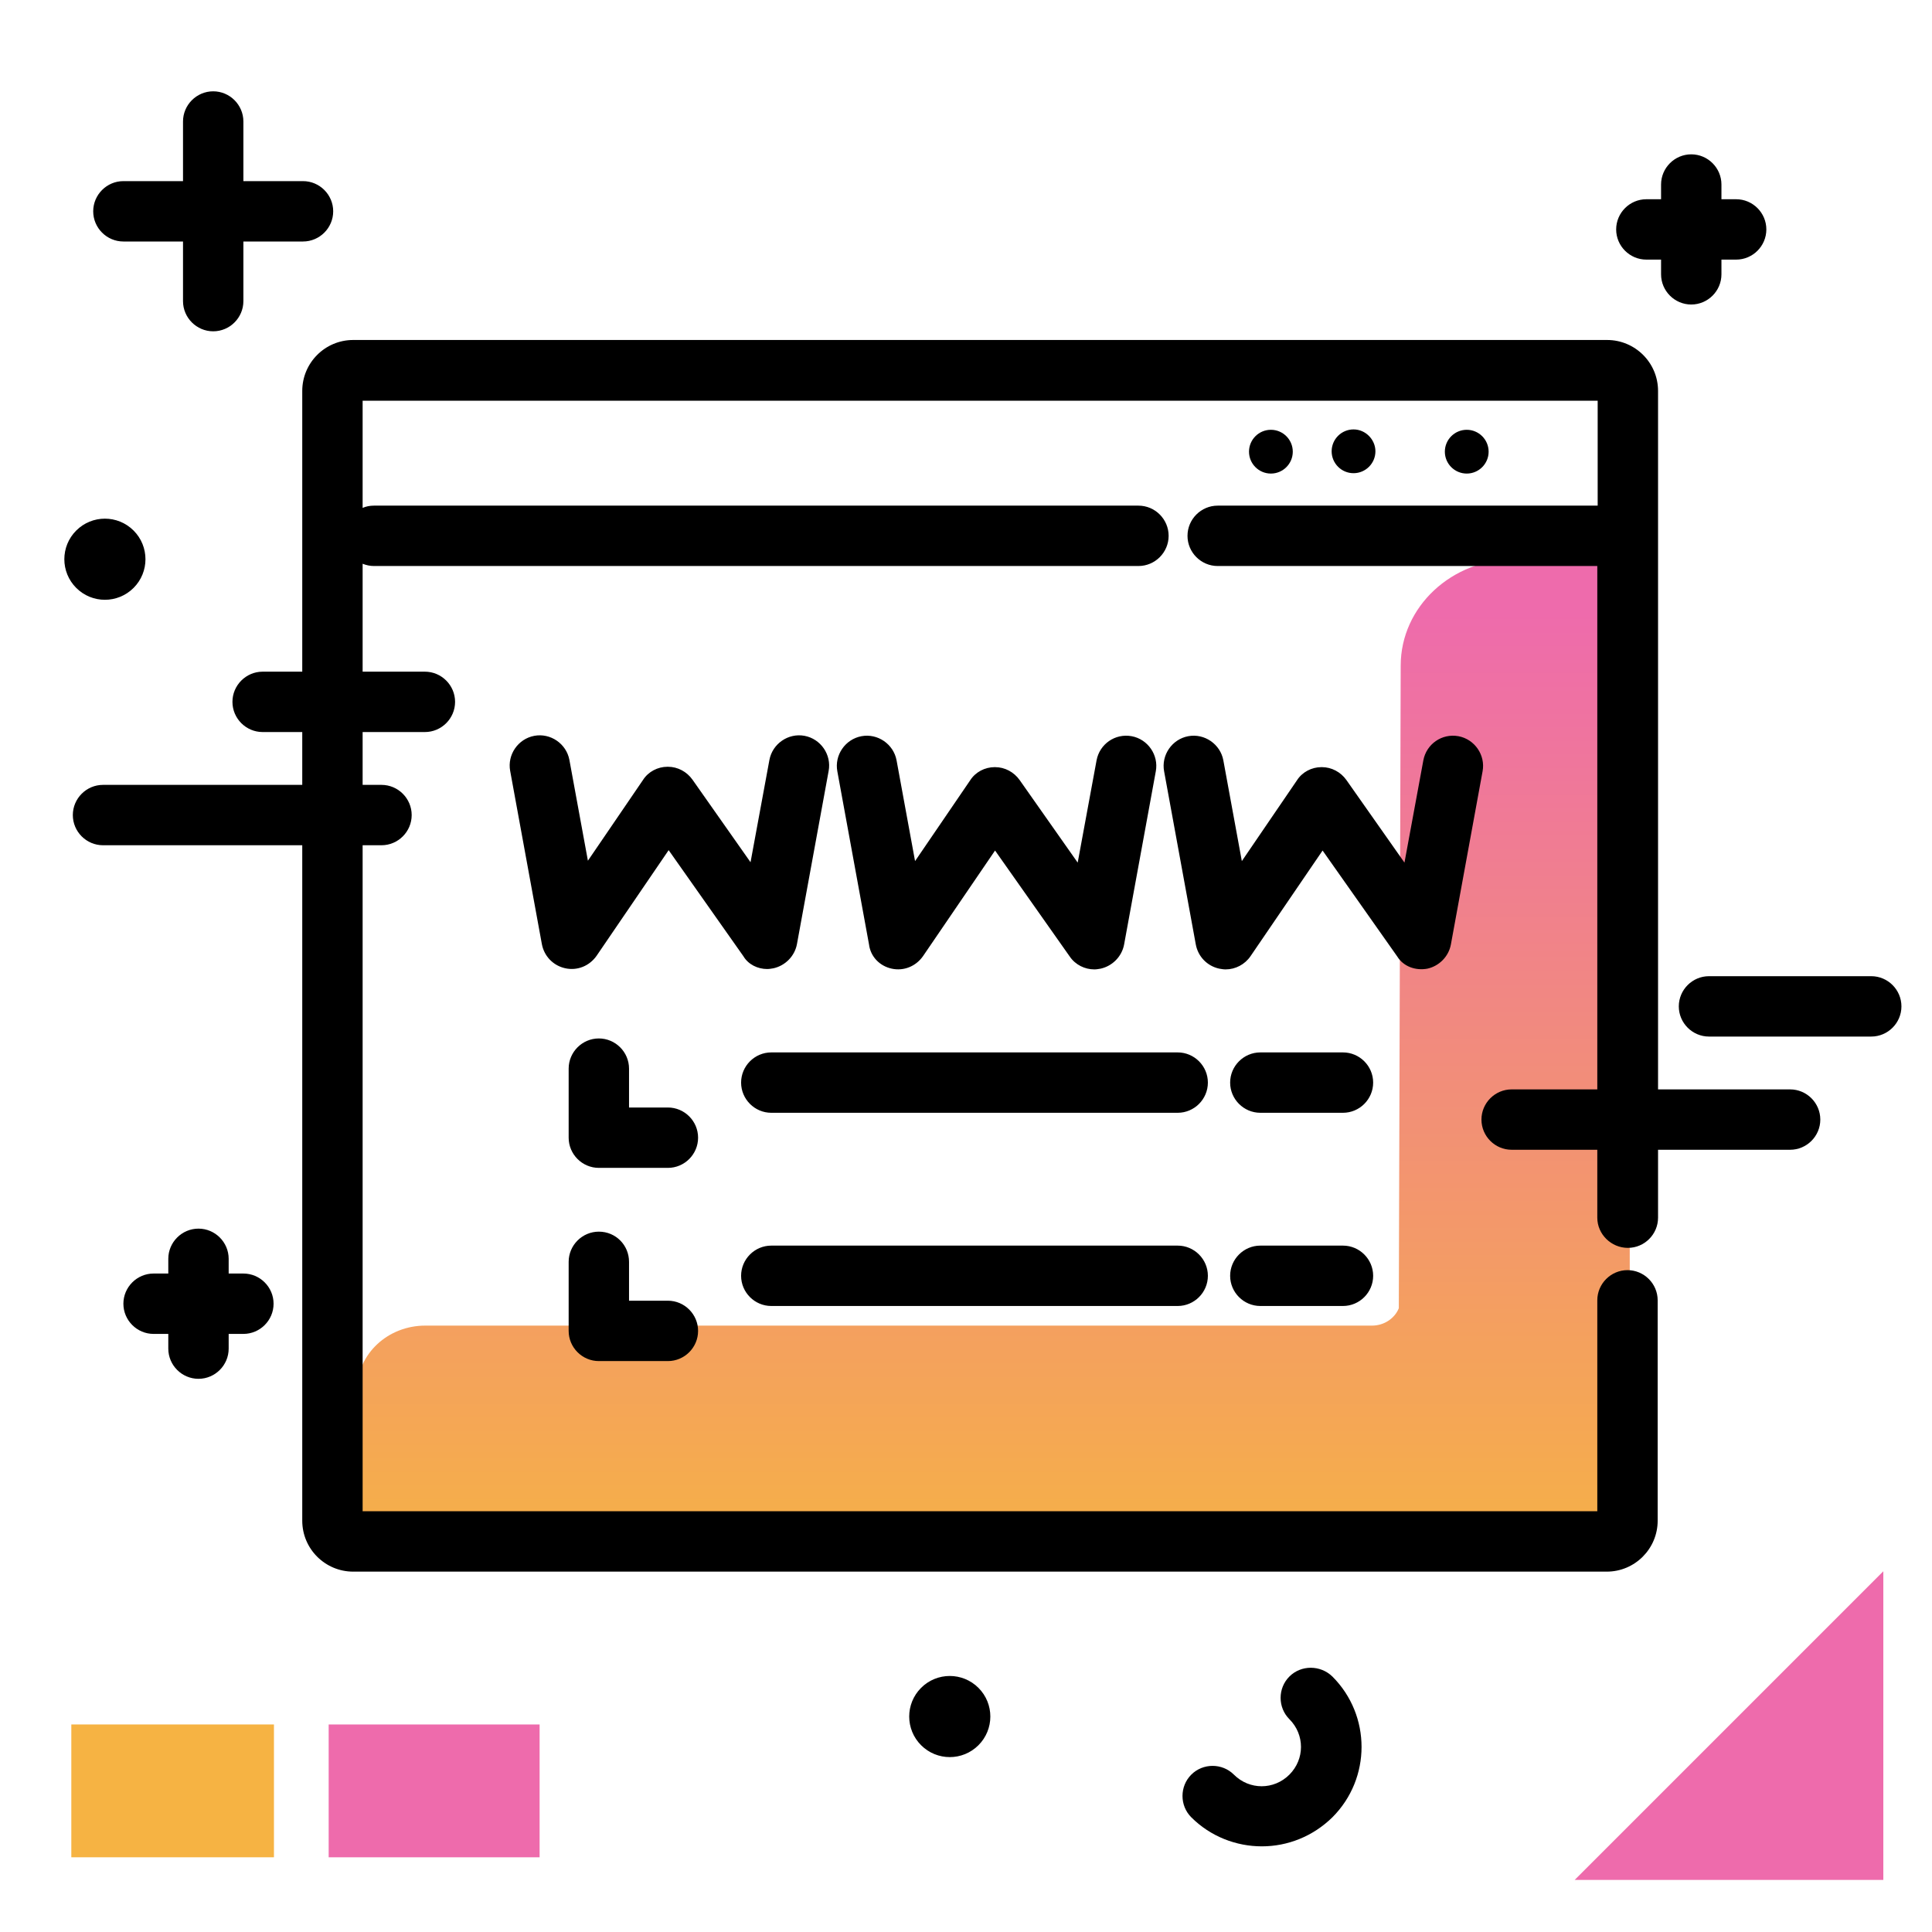 <svg version="1.1" id="Layer_1" xmlns="http://www.w3.org/2000/svg" xmlns:xlink="http://www.w3.org/1999/xlink" x="0px" y="0px" viewBox="0 0 512 512" enable-background="new 0 0 512 512" xml:space="preserve">
<linearGradient id="SVGID_1_" gradientUnits="userSpaceOnUse" x1="264.109" y1="420.545" x2="264.109" y2="162.273" class="gradient-element">
	<stop offset="0" class="primary-color-gradient" style="stop-color: #F6B343"></stop>
	<stop offset="1" class="secondary-color-gradient" style="stop-color: #EE6BAC"></stop>
</linearGradient>
<path fill="url(#SVGID_1_)" d="M431.9,155.3v239.3c0,2-0.9,3.7-2.2,5c-1.4,1.3-3.3,2.1-5.4,2.1l-206.7-0.8l-115.3,2.7
	c-4.2,0-7.6-3.2-7.6-7.1v-28.4c0-9.3,8.1-16.8,18-16.8h250.9c3.2,0,6-1.9,7.1-4.6l0.5-170.3c0-15.6,13.5-28.2,30.2-28.2h29.9
	C435.6,148.2,431.9,151.4,431.9,155.3z"></path>
<path fill="#000000" d="M423.3,322.7V150H322.7c-4.4,0-8-3.6-8-8s3.6-8,8-8h100.7v-27.8H96.1v28.4c0.9-0.4,1.9-0.6,3-0.6h202.6
	c4.4,0,8,3.6,8,8s-3.6,8-8,8H99.1c-1,0-2-0.2-3-0.6v251.1h327.2v-55.9c0-4.4,3.6-8,8-8s8,3.6,8,8V403c0,7.4-6,13.5-13.5,13.5H93.6
	c-7.4,0-13.5-6-13.5-13.5V103.6c0-7.4,6-13.5,13.5-13.5h332.3c7.4,0,13.5,6,13.5,13.5v219.1c0,4.4-3.6,8-8,8
	S423.3,327.1,423.3,322.7z M177,293.5h-10.3v-10.3c0-4.4-3.6-8-8-8s-8,3.6-8,8v18.3c0,4.4,3.6,8,8,8H177c4.4,0,8-3.6,8-8
	S181.4,293.5,177,293.5z M158.7,326.4c-4.4,0-8,3.6-8,8v18.3c0,4.4,3.6,8,8,8H177c4.4,0,8-3.6,8-8s-3.6-8-8-8h-10.3v-10.3
	C166.7,330,163.2,326.4,158.7,326.4z M355.9,278.9H334c-4.4,0-8,3.6-8,8s3.6,8,8,8h21.9c4.4,0,8-3.6,8-8S360.3,278.9,355.9,278.9z
	 M312.1,278.9H204.4c-4.4,0-8,3.6-8,8s3.6,8,8,8h107.7c4.4,0,8-3.6,8-8S316.5,278.9,312.1,278.9z M355.9,330.1H334c-4.4,0-8,3.6-8,8
	s3.6,8,8,8h21.9c4.4,0,8-3.6,8-8S360.3,330.1,355.9,330.1z M312.1,330.1H204.4c-4.4,0-8,3.6-8,8s3.6,8,8,8h107.7c4.4,0,8-3.6,8-8
	S316.5,330.1,312.1,330.1z M203.3,256.8c0.6,0,1.1-0.1,1.7-0.2c3.1-0.7,5.6-3.2,6.2-6.4l8.4-45.9c0.8-4.3-2.1-8.5-6.4-9.3
	c-4.3-0.8-8.5,2.1-9.3,6.4l-5,27.1l-15.4-21.9c-1.5-2.1-3.9-3.4-6.5-3.4c0,0,0,0-0.1,0c-2.6,0-5.1,1.3-6.5,3.5l-14.6,21.4l-4.9-26.7
	c-0.8-4.3-5-7.2-9.3-6.4c-4.3,0.8-7.2,5-6.4,9.3l8.4,45.9c0.6,3.2,3,5.7,6.2,6.4c3.2,0.7,6.4-0.6,8.3-3.3l19.1-28l19.8,28.1
	C198.3,255.6,200.8,256.8,203.3,256.8z M236.3,256.7c3.2,0.7,6.4-0.6,8.3-3.3l19.1-28l19.8,28.1c1.5,2.2,4,3.4,6.5,3.4
	c0.6,0,1.1-0.1,1.7-0.2c3.1-0.7,5.6-3.2,6.2-6.4l8.4-45.9c0.8-4.3-2.1-8.5-6.4-9.3c-4.4-0.8-8.5,2.1-9.3,6.4l-5,27.1l-15.4-21.9
	c-1.5-2.1-3.9-3.4-6.5-3.4c0,0,0,0-0.1,0c-2.6,0-5.1,1.3-6.5,3.5l-14.6,21.4l-4.9-26.7c-0.8-4.3-5-7.2-9.3-6.4
	c-4.3,0.8-7.2,5-6.4,9.3l8.4,45.9C230.7,253.5,233.1,256,236.3,256.7z M378.3,256.7c3.1-0.7,5.6-3.2,6.2-6.4l8.4-45.9
	c0.8-4.3-2.1-8.5-6.4-9.3c-4.4-0.8-8.5,2.1-9.3,6.4l-5,27.1l-15.4-21.9c-1.5-2.1-3.9-3.4-6.5-3.4c0,0,0,0-0.1,0
	c-2.6,0-5.1,1.3-6.5,3.5l-14.6,21.4l-4.9-26.7c-0.8-4.3-5-7.2-9.3-6.4c-4.3,0.8-7.2,5-6.4,9.3l8.4,45.9c0.6,3.2,3,5.7,6.2,6.4
	c0.6,0.1,1.1,0.2,1.7,0.2c2.6,0,5.1-1.3,6.6-3.5l19.1-28l19.8,28.1C371.9,256.1,375.1,257.3,378.3,256.7z M342.6,119.7
	c0-3.2-2.6-5.8-5.8-5.8c-3.2,0-5.8,2.6-5.8,5.8c0,3.2,2.6,5.8,5.8,5.8C340,125.5,342.6,122.9,342.6,119.7z"></path>
<g>
	<path fill="#EE6BAC" class="secondary-color" d="M499.1,416.4v81.8h-81.8L499.1,416.4z M87.1,457v35.2H143V457H87.1z"></path>
	<path fill="#F6B343" class="primary-color" d="M72.6,457v35.2H18.9V457H72.6z"></path>
</g>
<path fill="#000000" d="M24.7,56c0-4.4,3.6-8,8-8h15.8V32.2c0-4.4,3.6-8,8-8s8,3.6,8,8V48h15.8c4.4,0,8,3.6,8,8s-3.6,8-8,8H64.5
	v15.8c0,4.4-3.6,8-8,8s-8-3.6-8-8V64H32.7C28.3,64,24.7,60.4,24.7,56z M35.4,155.8c4.2-4.2,4.2-11,0-15.2c-4.2-4.2-11-4.2-15.2,0
	c-4.2,4.2-4.2,11,0,15.2C24.4,160,31.2,160,35.4,155.8z M64.5,337.5h-3.9v-3.9c0-4.4-3.6-8-8-8s-8,3.6-8,8v3.9h-3.9
	c-4.4,0-8,3.6-8,8s3.6,8,8,8h3.9v3.9c0,4.4,3.6,8,8,8s8-3.6,8-8v-3.9h3.9c4.4,0,8-3.6,8-8S68.9,337.5,64.5,337.5z M436.3,68.8h3.9
	v3.9c0,4.4,3.6,8,8,8s8-3.6,8-8v-3.9h3.9c4.4,0,8-3.6,8-8s-3.6-8-8-8h-3.9v-3.9c0-4.4-3.6-8-8-8s-8,3.6-8,8v3.9h-3.9
	c-4.4,0-8,3.6-8,8S431.9,68.8,436.3,68.8z M244.1,447.3c-4.2,4.2-4.2,11,0,15.2s11,4.2,15.2,0c4.2-4.2,4.2-11,0-15.2
	C255.1,443.1,248.3,443.1,244.1,447.3z M341.7,444.3c-3.1,3.1-3.1,8.2,0,11.3c4.1,4.1,4.1,10.6,0,14.7c-4.1,4.1-10.6,4.1-14.7,0
	c-3.1-3.1-8.2-3.1-11.3,0c-3.1,3.1-3.1,8.2,0,11.3c5.1,5.1,11.9,7.7,18.7,7.7s13.5-2.6,18.7-7.7c10.3-10.3,10.3-27,0-37.3
	C349.9,441.2,344.8,441.2,341.7,444.3z M495.9,258.7h-43c-4.4,0-8,3.6-8,8s3.6,8,8,8h43c4.4,0,8-3.6,8-8S500.3,258.7,495.9,258.7z
	 M474.4,288.7h-73.8c-4.4,0-8,3.6-8,8s3.6,8,8,8h73.8c4.4,0,8-3.6,8-8S478.8,288.7,474.4,288.7z M112.6,178h-43c-4.4,0-8,3.6-8,8
	s3.6,8,8,8h43c4.4,0,8-3.6,8-8S117,178,112.6,178z M101.1,208H27.3c-4.4,0-8,3.6-8,8s3.6,8,8,8h73.8c4.4,0,8-3.6,8-8
	S105.5,208,101.1,208z M358.7,113.8c-3.2,0-5.8,2.6-5.8,5.8c0,3.2,2.6,5.8,5.8,5.8s5.8-2.6,5.8-5.8
	C364.5,116.5,361.9,113.8,358.7,113.8z M394.5,119.7c0-3.2-2.6-5.8-5.8-5.8c-3.2,0-5.8,2.6-5.8,5.8c0,3.2,2.6,5.8,5.8,5.8
	C391.9,125.5,394.5,122.9,394.5,119.7z"></path>
</svg>